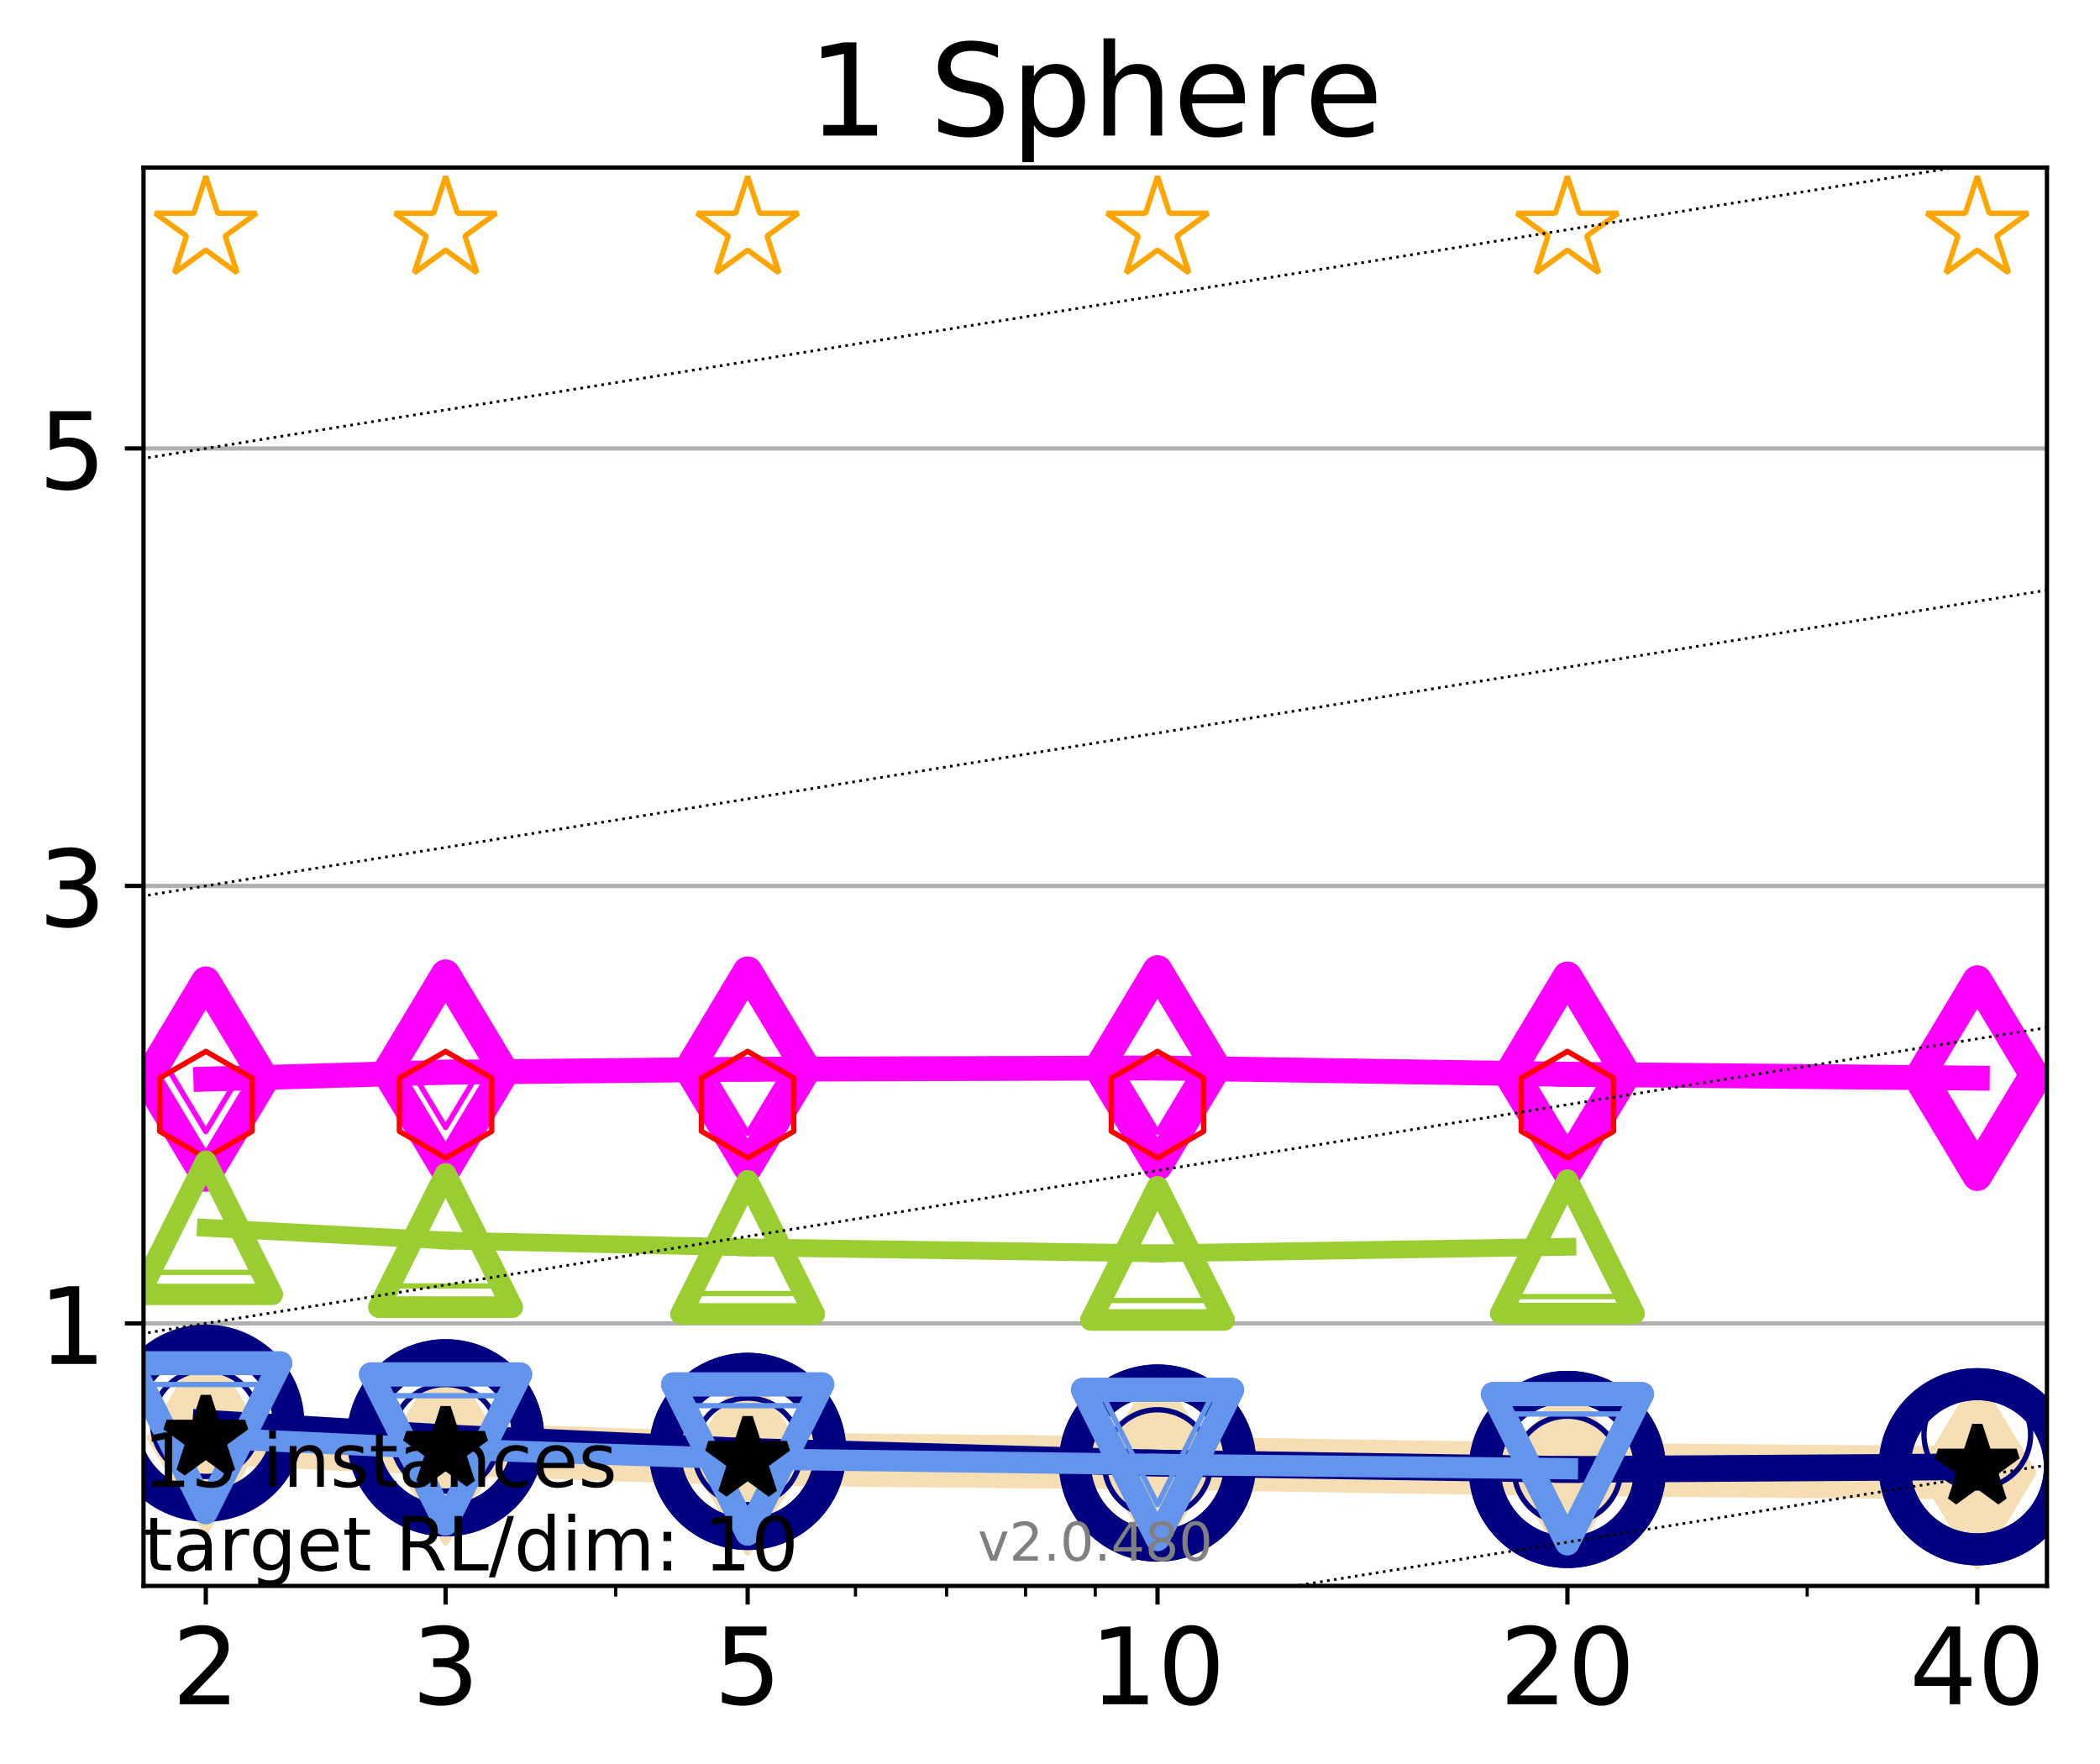 <?xml version="1.0" encoding="utf-8" standalone="no"?>
<!DOCTYPE svg PUBLIC "-//W3C//DTD SVG 1.1//EN"
  "http://www.w3.org/Graphics/SVG/1.1/DTD/svg11.dtd">
<!-- Created with matplotlib (http://matplotlib.org/) -->
<svg height="331pt" version="1.1" viewBox="0 0 394 331" width="394pt" xmlns="http://www.w3.org/2000/svg" xmlns:xlink="http://www.w3.org/1999/xlink">
 <defs>
  <style type="text/css">
*{stroke-linecap:butt;stroke-linejoin:round;}
  </style>
 </defs>
 <g id="figure_1">
  <g id="patch_1">
   <path d="M 0 331.104 
L 394.745 331.104 
L 394.745 0 
L 0 0 
z
" style="fill:#ffffff;"/>
  </g>
  <g id="axes_1">
   <g id="patch_2">
    <path d="M 26.925 297.548 
L 384.045 297.548 
L 384.045 31.436 
L 26.925 31.436 
z
" style="fill:#ffffff;"/>
   </g>
   <g id="line2d_1">
    <path clip-path="url(#pdf5f389912)" d="M 38.614 269.759 
L 83.599 271.858 
L 140.273 273.736 
L 217.174 274.495 
L 294.076 275.697 
L 370.977 276.33 
" style="fill:none;stroke:#f5deb3;stroke-linecap:square;stroke-width:10;"/>
    <defs>
     <path d="M -0 17.678 
L 10.607 0 
L 0 -17.678 
L -10.607 -0 
z
" id="m6c9ec7bbd6" style="stroke:#f5deb3;stroke-linejoin:miter;"/>
    </defs>
    <g clip-path="url(#pdf5f389912)">
     <use style="fill:#f5deb3;stroke:#f5deb3;stroke-linejoin:miter;" x="38.614" xlink:href="#m6c9ec7bbd6" y="269.759"/>
     <use style="fill:#f5deb3;stroke:#f5deb3;stroke-linejoin:miter;" x="83.599" xlink:href="#m6c9ec7bbd6" y="271.858"/>
     <use style="fill:#f5deb3;stroke:#f5deb3;stroke-linejoin:miter;" x="140.273" xlink:href="#m6c9ec7bbd6" y="273.736"/>
     <use style="fill:#f5deb3;stroke:#f5deb3;stroke-linejoin:miter;" x="217.174" xlink:href="#m6c9ec7bbd6" y="274.495"/>
     <use style="fill:#f5deb3;stroke:#f5deb3;stroke-linejoin:miter;" x="294.076" xlink:href="#m6c9ec7bbd6" y="275.697"/>
     <use style="fill:#f5deb3;stroke:#f5deb3;stroke-linejoin:miter;" x="370.977" xlink:href="#m6c9ec7bbd6" y="276.33"/>
    </g>
   </g>
   <g id="matplotlib.axis_1">
    <g id="xtick_1">
     <g id="line2d_2">
      <defs>
       <path d="M 0 0 
L 0 3.5 
" id="m61c611c5c5" style="stroke:#000000;stroke-width:0.8;"/>
      </defs>
      <g>
       <use style="stroke:#000000;stroke-width:0.8;" x="38.614" xlink:href="#m61c611c5c5" y="297.548"/>
      </g>
     </g>
     <g id="text_1">
      <!-- 2 -->
      <defs>
       <path d="M 19.188 8.297 
L 53.609 8.297 
L 53.609 0 
L 7.328 0 
L 7.328 8.297 
Q 12.938 14.109 22.625 23.891 
Q 32.328 33.688 34.812 36.531 
Q 39.547 41.844 41.422 45.531 
Q 43.312 49.219 43.312 52.781 
Q 43.312 58.594 39.234 62.25 
Q 35.156 65.922 28.609 65.922 
Q 23.969 65.922 18.812 64.312 
Q 13.672 62.703 7.812 59.422 
L 7.812 69.391 
Q 13.766 71.781 18.938 73 
Q 24.125 74.219 28.422 74.219 
Q 39.75 74.219 46.484 68.547 
Q 53.219 62.891 53.219 53.422 
Q 53.219 48.922 51.531 44.891 
Q 49.859 40.875 45.406 35.406 
Q 44.188 33.984 37.641 27.219 
Q 31.109 20.453 19.188 8.297 
z
" id="DejaVuSans-32"/>
      </defs>
      <g transform="translate(32.252 319.745)scale(0.2 -0.2)">
       <use xlink:href="#DejaVuSans-32"/>
      </g>
     </g>
    </g>
    <g id="xtick_2">
     <g id="line2d_3">
      <g>
       <use style="stroke:#000000;stroke-width:0.8;" x="83.599" xlink:href="#m61c611c5c5" y="297.548"/>
      </g>
     </g>
     <g id="text_2">
      <!-- 3 -->
      <defs>
       <path d="M 40.578 39.312 
Q 47.656 37.797 51.625 33 
Q 55.609 28.219 55.609 21.188 
Q 55.609 10.406 48.188 4.484 
Q 40.766 -1.422 27.094 -1.422 
Q 22.516 -1.422 17.656 -0.516 
Q 12.797 0.391 7.625 2.203 
L 7.625 11.719 
Q 11.719 9.328 16.594 8.109 
Q 21.484 6.891 26.812 6.891 
Q 36.078 6.891 40.938 10.547 
Q 45.797 14.203 45.797 21.188 
Q 45.797 27.641 41.281 31.266 
Q 36.766 34.906 28.719 34.906 
L 20.219 34.906 
L 20.219 43.016 
L 29.109 43.016 
Q 36.375 43.016 40.234 45.922 
Q 44.094 48.828 44.094 54.297 
Q 44.094 59.906 40.109 62.906 
Q 36.141 65.922 28.719 65.922 
Q 24.656 65.922 20.016 65.031 
Q 15.375 64.156 9.812 62.312 
L 9.812 71.094 
Q 15.438 72.656 20.344 73.438 
Q 25.25 74.219 29.594 74.219 
Q 40.828 74.219 47.359 69.109 
Q 53.906 64.016 53.906 55.328 
Q 53.906 49.266 50.438 45.094 
Q 46.969 40.922 40.578 39.312 
z
" id="DejaVuSans-33"/>
      </defs>
      <g transform="translate(77.236 319.745)scale(0.2 -0.2)">
       <use xlink:href="#DejaVuSans-33"/>
      </g>
     </g>
    </g>
    <g id="xtick_3">
     <g id="line2d_4">
      <g>
       <use style="stroke:#000000;stroke-width:0.8;" x="140.273" xlink:href="#m61c611c5c5" y="297.548"/>
      </g>
     </g>
     <g id="text_3">
      <!-- 5 -->
      <defs>
       <path d="M 10.797 72.906 
L 49.516 72.906 
L 49.516 64.594 
L 19.828 64.594 
L 19.828 46.734 
Q 21.969 47.469 24.109 47.828 
Q 26.266 48.188 28.422 48.188 
Q 40.625 48.188 47.75 41.5 
Q 54.891 34.812 54.891 23.391 
Q 54.891 11.625 47.562 5.094 
Q 40.234 -1.422 26.906 -1.422 
Q 22.312 -1.422 17.547 -0.641 
Q 12.797 0.141 7.719 1.703 
L 7.719 11.625 
Q 12.109 9.234 16.797 8.062 
Q 21.484 6.891 26.703 6.891 
Q 35.156 6.891 40.078 11.328 
Q 45.016 15.766 45.016 23.391 
Q 45.016 31 40.078 35.438 
Q 35.156 39.891 26.703 39.891 
Q 22.75 39.891 18.812 39.016 
Q 14.891 38.141 10.797 36.281 
z
" id="DejaVuSans-35"/>
      </defs>
      <g transform="translate(133.91 319.745)scale(0.2 -0.2)">
       <use xlink:href="#DejaVuSans-35"/>
      </g>
     </g>
    </g>
    <g id="xtick_4">
     <g id="line2d_5">
      <g>
       <use style="stroke:#000000;stroke-width:0.8;" x="217.174" xlink:href="#m61c611c5c5" y="297.548"/>
      </g>
     </g>
     <g id="text_4">
      <!-- 10 -->
      <defs>
       <path d="M 12.406 8.297 
L 28.516 8.297 
L 28.516 63.922 
L 10.984 60.406 
L 10.984 69.391 
L 28.422 72.906 
L 38.281 72.906 
L 38.281 8.297 
L 54.391 8.297 
L 54.391 0 
L 12.406 0 
z
" id="DejaVuSans-31"/>
       <path d="M 31.781 66.406 
Q 24.172 66.406 20.328 58.906 
Q 16.5 51.422 16.5 36.375 
Q 16.5 21.391 20.328 13.891 
Q 24.172 6.391 31.781 6.391 
Q 39.453 6.391 43.281 13.891 
Q 47.125 21.391 47.125 36.375 
Q 47.125 51.422 43.281 58.906 
Q 39.453 66.406 31.781 66.406 
z
M 31.781 74.219 
Q 44.047 74.219 50.516 64.516 
Q 56.984 54.828 56.984 36.375 
Q 56.984 17.969 50.516 8.266 
Q 44.047 -1.422 31.781 -1.422 
Q 19.531 -1.422 13.062 8.266 
Q 6.594 17.969 6.594 36.375 
Q 6.594 54.828 13.062 64.516 
Q 19.531 74.219 31.781 74.219 
z
" id="DejaVuSans-30"/>
      </defs>
      <g transform="translate(204.449 319.745)scale(0.2 -0.2)">
       <use xlink:href="#DejaVuSans-31"/>
       <use x="63.623" xlink:href="#DejaVuSans-30"/>
      </g>
     </g>
    </g>
    <g id="xtick_5">
     <g id="line2d_6">
      <g>
       <use style="stroke:#000000;stroke-width:0.8;" x="294.076" xlink:href="#m61c611c5c5" y="297.548"/>
      </g>
     </g>
     <g id="text_5">
      <!-- 20 -->
      <g transform="translate(281.351 319.745)scale(0.2 -0.2)">
       <use xlink:href="#DejaVuSans-32"/>
       <use x="63.623" xlink:href="#DejaVuSans-30"/>
      </g>
     </g>
    </g>
    <g id="xtick_6">
     <g id="line2d_7">
      <g>
       <use style="stroke:#000000;stroke-width:0.8;" x="370.977" xlink:href="#m61c611c5c5" y="297.548"/>
      </g>
     </g>
     <g id="text_6">
      <!-- 40 -->
      <defs>
       <path d="M 37.797 64.312 
L 12.891 25.391 
L 37.797 25.391 
z
M 35.203 72.906 
L 47.609 72.906 
L 47.609 25.391 
L 58.016 25.391 
L 58.016 17.188 
L 47.609 17.188 
L 47.609 0 
L 37.797 0 
L 37.797 17.188 
L 4.891 17.188 
L 4.891 26.703 
z
" id="DejaVuSans-34"/>
      </defs>
      <g transform="translate(358.252 319.745)scale(0.2 -0.2)">
       <use xlink:href="#DejaVuSans-34"/>
       <use x="63.623" xlink:href="#DejaVuSans-30"/>
      </g>
     </g>
    </g>
    <g id="xtick_7">
     <g id="line2d_8">
      <defs>
       <path d="M 0 0 
L 0 2 
" id="md6c2cdfc14" style="stroke:#000000;stroke-width:0.6;"/>
      </defs>
      <g>
       <use style="stroke:#000000;stroke-width:0.6;" x="38.614" xlink:href="#md6c2cdfc14" y="297.548"/>
      </g>
     </g>
    </g>
    <g id="xtick_8">
     <g id="line2d_9">
      <g>
       <use style="stroke:#000000;stroke-width:0.6;" x="83.599" xlink:href="#md6c2cdfc14" y="297.548"/>
      </g>
     </g>
    </g>
    <g id="xtick_9">
     <g id="line2d_10">
      <g>
       <use style="stroke:#000000;stroke-width:0.6;" x="115.516" xlink:href="#md6c2cdfc14" y="297.548"/>
      </g>
     </g>
    </g>
    <g id="xtick_10">
     <g id="line2d_11">
      <g>
       <use style="stroke:#000000;stroke-width:0.6;" x="140.273" xlink:href="#md6c2cdfc14" y="297.548"/>
      </g>
     </g>
    </g>
    <g id="xtick_11">
     <g id="line2d_12">
      <g>
       <use style="stroke:#000000;stroke-width:0.6;" x="160.5" xlink:href="#md6c2cdfc14" y="297.548"/>
      </g>
     </g>
    </g>
    <g id="xtick_12">
     <g id="line2d_13">
      <g>
       <use style="stroke:#000000;stroke-width:0.6;" x="177.603" xlink:href="#md6c2cdfc14" y="297.548"/>
      </g>
     </g>
    </g>
    <g id="xtick_13">
     <g id="line2d_14">
      <g>
       <use style="stroke:#000000;stroke-width:0.6;" x="192.417" xlink:href="#md6c2cdfc14" y="297.548"/>
      </g>
     </g>
    </g>
    <g id="xtick_14">
     <g id="line2d_15">
      <g>
       <use style="stroke:#000000;stroke-width:0.6;" x="205.485" xlink:href="#md6c2cdfc14" y="297.548"/>
      </g>
     </g>
    </g>
    <g id="xtick_15">
     <g id="line2d_16">
      <g>
       <use style="stroke:#000000;stroke-width:0.6;" x="294.076" xlink:href="#md6c2cdfc14" y="297.548"/>
      </g>
     </g>
    </g>
    <g id="xtick_16">
     <g id="line2d_17">
      <g>
       <use style="stroke:#000000;stroke-width:0.6;" x="339.06" xlink:href="#md6c2cdfc14" y="297.548"/>
      </g>
     </g>
    </g>
    <g id="xtick_17">
     <g id="line2d_18">
      <g>
       <use style="stroke:#000000;stroke-width:0.6;" x="370.977" xlink:href="#md6c2cdfc14" y="297.548"/>
      </g>
     </g>
    </g>
   </g>
   <g id="matplotlib.axis_2">
    <g id="ytick_1">
     <g id="line2d_19">
      <path clip-path="url(#pdf5f389912)" d="M 26.925 248.3 
L 384.045 248.3 
" style="fill:none;stroke:#b0b0b0;stroke-linecap:square;stroke-width:0.8;"/>
     </g>
     <g id="line2d_20">
      <defs>
       <path d="M 0 0 
L -3.5 0 
" id="m357058c57b" style="stroke:#000000;stroke-width:0.8;"/>
      </defs>
      <g>
       <use style="stroke:#000000;stroke-width:0.8;" x="26.925" xlink:href="#m357058c57b" y="248.3"/>
      </g>
     </g>
     <g id="text_7">
      <!-- 1 -->
      <g transform="translate(7.2 255.898)scale(0.2 -0.2)">
       <use xlink:href="#DejaVuSans-31"/>
      </g>
     </g>
    </g>
    <g id="ytick_2">
     <g id="line2d_21">
      <path clip-path="url(#pdf5f389912)" d="M 26.925 166.219 
L 384.045 166.219 
" style="fill:none;stroke:#b0b0b0;stroke-linecap:square;stroke-width:0.8;"/>
     </g>
     <g id="line2d_22">
      <g>
       <use style="stroke:#000000;stroke-width:0.8;" x="26.925" xlink:href="#m357058c57b" y="166.219"/>
      </g>
     </g>
     <g id="text_8">
      <!-- 3 -->
      <g transform="translate(7.2 173.817)scale(0.2 -0.2)">
       <use xlink:href="#DejaVuSans-33"/>
      </g>
     </g>
    </g>
    <g id="ytick_3">
     <g id="line2d_23">
      <path clip-path="url(#pdf5f389912)" d="M 26.925 84.138 
L 384.045 84.138 
" style="fill:none;stroke:#b0b0b0;stroke-linecap:square;stroke-width:0.8;"/>
     </g>
     <g id="line2d_24">
      <g>
       <use style="stroke:#000000;stroke-width:0.8;" x="26.925" xlink:href="#m357058c57b" y="84.138"/>
      </g>
     </g>
     <g id="text_9">
      <!-- 5 -->
      <g transform="translate(7.2 91.737)scale(0.2 -0.2)">
       <use xlink:href="#DejaVuSans-35"/>
      </g>
     </g>
    </g>
   </g>
   <g id="line2d_25">
    <path clip-path="url(#pdf5f389912)" d="M 38.614 267.011 
L 83.599 269.759 
" style="fill:none;stroke:#000080;stroke-linecap:square;stroke-width:5;"/>
    <defs>
     <path d="M 0 15.5 
C 4.111 15.5 8.053 13.867 10.96 10.96 
C 13.867 8.053 15.5 4.111 15.5 0 
C 15.5 -4.111 13.867 -8.053 10.96 -10.96 
C 8.053 -13.867 4.111 -15.5 0 -15.5 
C -4.111 -15.5 -8.053 -13.867 -10.96 -10.96 
C -13.867 -8.053 -15.5 -4.111 -15.5 0 
C -15.5 4.111 -13.867 8.053 -10.96 10.96 
C -8.053 13.867 -4.111 15.5 0 15.5 
z
" id="m5a90b28fd4" style="stroke:#000080;stroke-width:6;"/>
    </defs>
    <g clip-path="url(#pdf5f389912)">
     <use style="fill:none;stroke:#000080;stroke-width:6;" x="38.614" xlink:href="#m5a90b28fd4" y="267.011"/>
     <use style="fill:none;stroke:#000080;stroke-width:6;" x="83.599" xlink:href="#m5a90b28fd4" y="269.759"/>
    </g>
   </g>
   <g id="line2d_26">
    <path clip-path="url(#pdf5f389912)" d="M 83.599 269.759 
L 140.273 272.31 
" style="fill:none;stroke:#000080;stroke-linecap:square;stroke-width:5;"/>
    <g clip-path="url(#pdf5f389912)">
     <use style="fill:none;stroke:#000080;stroke-width:6;" x="83.599" xlink:href="#m5a90b28fd4" y="269.759"/>
     <use style="fill:none;stroke:#000080;stroke-width:6;" x="140.273" xlink:href="#m5a90b28fd4" y="272.31"/>
    </g>
   </g>
   <g id="line2d_27">
    <path clip-path="url(#pdf5f389912)" d="M 140.273 272.31 
L 217.174 274.495 
" style="fill:none;stroke:#000080;stroke-linecap:square;stroke-width:5;"/>
    <g clip-path="url(#pdf5f389912)">
     <use style="fill:none;stroke:#000080;stroke-width:6;" x="140.273" xlink:href="#m5a90b28fd4" y="272.31"/>
     <use style="fill:none;stroke:#000080;stroke-width:6;" x="217.174" xlink:href="#m5a90b28fd4" y="274.495"/>
    </g>
   </g>
   <g id="line2d_28">
    <path clip-path="url(#pdf5f389912)" d="M 217.174 274.495 
L 294.076 275.697 
" style="fill:none;stroke:#000080;stroke-linecap:square;stroke-width:5;"/>
    <g clip-path="url(#pdf5f389912)">
     <use style="fill:none;stroke:#000080;stroke-width:6;" x="217.174" xlink:href="#m5a90b28fd4" y="274.495"/>
     <use style="fill:none;stroke:#000080;stroke-width:6;" x="294.076" xlink:href="#m5a90b28fd4" y="275.697"/>
    </g>
   </g>
   <g id="line2d_29">
    <path clip-path="url(#pdf5f389912)" d="M 294.076 275.697 
L 370.977 275.193 
" style="fill:none;stroke:#000080;stroke-linecap:square;stroke-width:5;"/>
    <g clip-path="url(#pdf5f389912)">
     <use style="fill:none;stroke:#000080;stroke-width:6;" x="294.076" xlink:href="#m5a90b28fd4" y="275.697"/>
     <use style="fill:none;stroke:#000080;stroke-width:6;" x="370.977" xlink:href="#m5a90b28fd4" y="275.193"/>
    </g>
   </g>
   <g id="line2d_30">
    <path clip-path="url(#pdf5f389912)" d="M 370.977 275.193 
" style="fill:none;stroke:#000080;stroke-linecap:square;stroke-width:5;"/>
    <g clip-path="url(#pdf5f389912)">
     <use style="fill:none;stroke:#000080;stroke-width:6;" x="370.977" xlink:href="#m5a90b28fd4" y="275.193"/>
    </g>
   </g>
   <g id="line2d_31"/>
   <g id="line2d_32">
    <defs>
     <path d="M 0 10 
C 2.652 10 5.196 8.946 7.071 7.071 
C 8.946 5.196 10 2.652 10 0 
C 10 -2.652 8.946 -5.196 7.071 -7.071 
C 5.196 -8.946 2.652 -10 0 -10 
C -2.652 -10 -5.196 -8.946 -7.071 -7.071 
C -8.946 -5.196 -10 -2.652 -10 0 
C -10 2.652 -8.946 5.196 -7.071 7.071 
C -5.196 8.946 -2.652 10 0 10 
z
" id="mcc45ab7d6a" style="stroke:#000080;"/>
    </defs>
    <g clip-path="url(#pdf5f389912)">
     <use style="fill:none;stroke:#000080;" x="38.614" xlink:href="#mcc45ab7d6a" y="267.011"/>
     <use style="fill:none;stroke:#000080;" x="83.599" xlink:href="#mcc45ab7d6a" y="269.759"/>
     <use style="fill:none;stroke:#000080;" x="140.273" xlink:href="#mcc45ab7d6a" y="272.31"/>
     <use style="fill:none;stroke:#000080;" x="217.174" xlink:href="#mcc45ab7d6a" y="274.495"/>
     <use style="fill:none;stroke:#000080;" x="294.076" xlink:href="#mcc45ab7d6a" y="275.697"/>
     <use style="fill:none;stroke:#000080;" x="370.977" xlink:href="#mcc45ab7d6a" y="269.174"/>
    </g>
   </g>
   <g id="line2d_33">
    <path clip-path="url(#pdf5f389912)" d="M 38.614 202.46 
L 83.599 201.169 
" style="fill:none;stroke:#ff00ff;stroke-linecap:square;stroke-width:4.667;"/>
    <defs>
     <path d="M -0 18.385 
L 11.031 0 
L 0 -18.385 
L -11.031 -0 
z
" id="m04a3750933" style="stroke:#ff00ff;stroke-linejoin:miter;stroke-width:5.5;"/>
    </defs>
    <g clip-path="url(#pdf5f389912)">
     <use style="fill:none;stroke:#ff00ff;stroke-linejoin:miter;stroke-width:5.5;" x="38.614" xlink:href="#m04a3750933" y="202.46"/>
     <use style="fill:none;stroke:#ff00ff;stroke-linejoin:miter;stroke-width:5.5;" x="83.599" xlink:href="#m04a3750933" y="201.169"/>
    </g>
   </g>
   <g id="line2d_34">
    <path clip-path="url(#pdf5f389912)" d="M 83.599 201.169 
L 140.273 200.609 
" style="fill:none;stroke:#ff00ff;stroke-linecap:square;stroke-width:4.667;"/>
    <g clip-path="url(#pdf5f389912)">
     <use style="fill:none;stroke:#ff00ff;stroke-linejoin:miter;stroke-width:5.5;" x="83.599" xlink:href="#m04a3750933" y="201.169"/>
     <use style="fill:none;stroke:#ff00ff;stroke-linejoin:miter;stroke-width:5.5;" x="140.273" xlink:href="#m04a3750933" y="200.609"/>
    </g>
   </g>
   <g id="line2d_35">
    <path clip-path="url(#pdf5f389912)" d="M 140.273 200.609 
L 217.174 200.371 
" style="fill:none;stroke:#ff00ff;stroke-linecap:square;stroke-width:4.667;"/>
    <g clip-path="url(#pdf5f389912)">
     <use style="fill:none;stroke:#ff00ff;stroke-linejoin:miter;stroke-width:5.5;" x="140.273" xlink:href="#m04a3750933" y="200.609"/>
     <use style="fill:none;stroke:#ff00ff;stroke-linejoin:miter;stroke-width:5.5;" x="217.174" xlink:href="#m04a3750933" y="200.371"/>
    </g>
   </g>
   <g id="line2d_36">
    <path clip-path="url(#pdf5f389912)" d="M 217.174 200.371 
L 294.076 201.559 
" style="fill:none;stroke:#ff00ff;stroke-linecap:square;stroke-width:4.667;"/>
    <g clip-path="url(#pdf5f389912)">
     <use style="fill:none;stroke:#ff00ff;stroke-linejoin:miter;stroke-width:5.5;" x="217.174" xlink:href="#m04a3750933" y="200.371"/>
     <use style="fill:none;stroke:#ff00ff;stroke-linejoin:miter;stroke-width:5.5;" x="294.076" xlink:href="#m04a3750933" y="201.559"/>
    </g>
   </g>
   <g id="line2d_37">
    <path clip-path="url(#pdf5f389912)" d="M 294.076 201.559 
L 370.977 202.279 
" style="fill:none;stroke:#ff00ff;stroke-linecap:square;stroke-width:4.667;"/>
    <g clip-path="url(#pdf5f389912)">
     <use style="fill:none;stroke:#ff00ff;stroke-linejoin:miter;stroke-width:5.5;" x="294.076" xlink:href="#m04a3750933" y="201.559"/>
     <use style="fill:none;stroke:#ff00ff;stroke-linejoin:miter;stroke-width:5.5;" x="370.977" xlink:href="#m04a3750933" y="202.279"/>
    </g>
   </g>
   <g id="line2d_38">
    <path clip-path="url(#pdf5f389912)" d="M 370.977 202.279 
" style="fill:none;stroke:#ff00ff;stroke-linecap:square;stroke-width:4.667;"/>
    <g clip-path="url(#pdf5f389912)">
     <use style="fill:none;stroke:#ff00ff;stroke-linejoin:miter;stroke-width:5.5;" x="370.977" xlink:href="#m04a3750933" y="202.279"/>
    </g>
   </g>
   <g id="line2d_39"/>
   <g id="line2d_40">
    <defs>
     <path d="M -0 14.142 
L 8.485 0 
L -0 -14.142 
L -8.485 -0 
z
" id="mbef2af8cab" style="stroke:#ff00ff;stroke-linejoin:miter;"/>
    </defs>
    <g clip-path="url(#pdf5f389912)">
     <use style="fill:none;stroke:#ff00ff;stroke-linejoin:miter;" x="38.614" xlink:href="#mbef2af8cab" y="198.172"/>
     <use style="fill:none;stroke:#ff00ff;stroke-linejoin:miter;" x="83.599" xlink:href="#mbef2af8cab" y="197.387"/>
     <use style="fill:none;stroke:#ff00ff;stroke-linejoin:miter;" x="140.273" xlink:href="#mbef2af8cab" y="198.486"/>
     <use style="fill:none;stroke:#ff00ff;stroke-linejoin:miter;" x="217.174" xlink:href="#mbef2af8cab" y="198.291"/>
     <use style="fill:none;stroke:#ff00ff;stroke-linejoin:miter;" x="294.076" xlink:href="#mbef2af8cab" y="199.68"/>
     <use style="fill:none;stroke:#ff00ff;stroke-linejoin:miter;" x="370.977" xlink:href="#mbef2af8cab" y="200.872"/>
    </g>
   </g>
   <g id="line2d_41"/>
   <g id="line2d_42">
    <defs>
     <path d="M 0 -10 
L -2.245 -3.09 
L -9.511 -3.09 
L -3.633 1.18 
L -5.878 8.09 
L -0 3.82 
L 5.878 8.09 
L 3.633 1.18 
L 9.511 -3.09 
L 2.245 -3.09 
z
" id="m235bbaa9fa" style="stroke:#ffa500;stroke-linejoin:bevel;"/>
    </defs>
    <g clip-path="url(#pdf5f389912)">
     <use style="fill:none;stroke:#ffa500;stroke-linejoin:bevel;" x="38.614" xlink:href="#m235bbaa9fa" y="43.098"/>
     <use style="fill:none;stroke:#ffa500;stroke-linejoin:bevel;" x="83.599" xlink:href="#m235bbaa9fa" y="43.098"/>
     <use style="fill:none;stroke:#ffa500;stroke-linejoin:bevel;" x="140.273" xlink:href="#m235bbaa9fa" y="43.098"/>
     <use style="fill:none;stroke:#ffa500;stroke-linejoin:bevel;" x="217.174" xlink:href="#m235bbaa9fa" y="43.098"/>
     <use style="fill:none;stroke:#ffa500;stroke-linejoin:bevel;" x="294.076" xlink:href="#m235bbaa9fa" y="43.098"/>
     <use style="fill:none;stroke:#ffa500;stroke-linejoin:bevel;" x="370.977" xlink:href="#m235bbaa9fa" y="43.098"/>
    </g>
   </g>
   <g id="line2d_43">
    <path clip-path="url(#pdf5f389912)" d="M 38.614 269.759 
L 83.599 271.858 
" style="fill:none;stroke:#6495ed;stroke-linecap:square;stroke-width:4;"/>
    <defs>
     <path d="M -0 14 
L 14 -14 
L -14 -14 
z
" id="mfb6147b55c" style="stroke:#6495ed;stroke-linejoin:miter;stroke-width:4.5;"/>
    </defs>
    <g clip-path="url(#pdf5f389912)">
     <use style="fill:none;stroke:#6495ed;stroke-linejoin:miter;stroke-width:4.5;" x="38.614" xlink:href="#mfb6147b55c" y="269.759"/>
     <use style="fill:none;stroke:#6495ed;stroke-linejoin:miter;stroke-width:4.5;" x="83.599" xlink:href="#mfb6147b55c" y="271.858"/>
    </g>
   </g>
   <g id="line2d_44">
    <path clip-path="url(#pdf5f389912)" d="M 83.599 271.858 
L 140.273 273.736 
" style="fill:none;stroke:#6495ed;stroke-linecap:square;stroke-width:4;"/>
    <g clip-path="url(#pdf5f389912)">
     <use style="fill:none;stroke:#6495ed;stroke-linejoin:miter;stroke-width:4.5;" x="83.599" xlink:href="#mfb6147b55c" y="271.858"/>
     <use style="fill:none;stroke:#6495ed;stroke-linejoin:miter;stroke-width:4.5;" x="140.273" xlink:href="#mfb6147b55c" y="273.736"/>
    </g>
   </g>
   <g id="line2d_45">
    <path clip-path="url(#pdf5f389912)" d="M 140.273 273.736 
L 217.174 274.755 
" style="fill:none;stroke:#6495ed;stroke-linecap:square;stroke-width:4;"/>
    <g clip-path="url(#pdf5f389912)">
     <use style="fill:none;stroke:#6495ed;stroke-linejoin:miter;stroke-width:4.5;" x="140.273" xlink:href="#mfb6147b55c" y="273.736"/>
     <use style="fill:none;stroke:#6495ed;stroke-linejoin:miter;stroke-width:4.5;" x="217.174" xlink:href="#mfb6147b55c" y="274.755"/>
    </g>
   </g>
   <g id="line2d_46">
    <path clip-path="url(#pdf5f389912)" d="M 217.174 274.755 
L 294.076 275.559 
" style="fill:none;stroke:#6495ed;stroke-linecap:square;stroke-width:4;"/>
    <g clip-path="url(#pdf5f389912)">
     <use style="fill:none;stroke:#6495ed;stroke-linejoin:miter;stroke-width:4.5;" x="217.174" xlink:href="#mfb6147b55c" y="274.755"/>
     <use style="fill:none;stroke:#6495ed;stroke-linejoin:miter;stroke-width:4.5;" x="294.076" xlink:href="#mfb6147b55c" y="275.559"/>
    </g>
   </g>
   <g id="line2d_47">
    <path clip-path="url(#pdf5f389912)" d="M 294.076 275.559 
" style="fill:none;stroke:#6495ed;stroke-linecap:square;stroke-width:4;"/>
    <g clip-path="url(#pdf5f389912)">
     <use style="fill:none;stroke:#6495ed;stroke-linejoin:miter;stroke-width:4.5;" x="294.076" xlink:href="#mfb6147b55c" y="275.559"/>
    </g>
   </g>
   <g id="line2d_48"/>
   <g id="line2d_49">
    <defs>
     <path d="M -0 10 
L 10 -10 
L -10 -10 
z
" id="m7e38687601" style="stroke:#6495ed;stroke-linejoin:miter;"/>
    </defs>
    <g clip-path="url(#pdf5f389912)">
     <use style="fill:none;stroke:#6495ed;stroke-linejoin:miter;" x="38.614" xlink:href="#m7e38687601" y="269.759"/>
     <use style="fill:none;stroke:#6495ed;stroke-linejoin:miter;" x="83.599" xlink:href="#m7e38687601" y="271.858"/>
     <use style="fill:none;stroke:#6495ed;stroke-linejoin:miter;" x="140.273" xlink:href="#m7e38687601" y="273.736"/>
     <use style="fill:none;stroke:#6495ed;stroke-linejoin:miter;" x="217.174" xlink:href="#m7e38687601" y="272.31"/>
     <use style="fill:none;stroke:#6495ed;stroke-linejoin:miter;" x="294.076" xlink:href="#m7e38687601" y="275.287"/>
    </g>
   </g>
   <g id="line2d_50"/>
   <g id="line2d_51">
    <defs>
     <path d="M 0 -10 
L -8.66 -5 
L -8.66 5 
L -0 10 
L 8.66 5 
L 8.66 -5 
z
" id="me8d9589ffd" style="stroke:#ff0000;stroke-linejoin:miter;"/>
    </defs>
    <g clip-path="url(#pdf5f389912)">
     <use style="fill:none;stroke:#ff0000;stroke-linejoin:miter;" x="38.614" xlink:href="#me8d9589ffd" y="207.259"/>
     <use style="fill:none;stroke:#ff0000;stroke-linejoin:miter;" x="83.599" xlink:href="#me8d9589ffd" y="207.259"/>
     <use style="fill:none;stroke:#ff0000;stroke-linejoin:miter;" x="140.273" xlink:href="#me8d9589ffd" y="207.259"/>
     <use style="fill:none;stroke:#ff0000;stroke-linejoin:miter;" x="217.174" xlink:href="#me8d9589ffd" y="207.259"/>
     <use style="fill:none;stroke:#ff0000;stroke-linejoin:miter;" x="294.076" xlink:href="#me8d9589ffd" y="207.259"/>
    </g>
   </g>
   <g id="line2d_52">
    <path clip-path="url(#pdf5f389912)" d="M 38.614 230.356 
L 83.599 232.745 
" style="fill:none;stroke:#9acd32;stroke-linecap:square;stroke-width:3.333;"/>
    <defs>
     <path d="M 0 -12.5 
L -12.5 12.5 
L 12.5 12.5 
z
" id="m1b186fa869" style="stroke:#9acd32;stroke-linejoin:miter;stroke-width:4;"/>
    </defs>
    <g clip-path="url(#pdf5f389912)">
     <use style="fill:none;stroke:#9acd32;stroke-linejoin:miter;stroke-width:4;" x="38.614" xlink:href="#m1b186fa869" y="230.356"/>
     <use style="fill:none;stroke:#9acd32;stroke-linejoin:miter;stroke-width:4;" x="83.599" xlink:href="#m1b186fa869" y="232.745"/>
    </g>
   </g>
   <g id="line2d_53">
    <path clip-path="url(#pdf5f389912)" d="M 83.599 232.745 
L 140.273 234.032 
" style="fill:none;stroke:#9acd32;stroke-linecap:square;stroke-width:3.333;"/>
    <g clip-path="url(#pdf5f389912)">
     <use style="fill:none;stroke:#9acd32;stroke-linejoin:miter;stroke-width:4;" x="83.599" xlink:href="#m1b186fa869" y="232.745"/>
     <use style="fill:none;stroke:#9acd32;stroke-linejoin:miter;stroke-width:4;" x="140.273" xlink:href="#m1b186fa869" y="234.032"/>
    </g>
   </g>
   <g id="line2d_54">
    <path clip-path="url(#pdf5f389912)" d="M 140.273 234.032 
L 217.174 235.155 
" style="fill:none;stroke:#9acd32;stroke-linecap:square;stroke-width:3.333;"/>
    <g clip-path="url(#pdf5f389912)">
     <use style="fill:none;stroke:#9acd32;stroke-linejoin:miter;stroke-width:4;" x="140.273" xlink:href="#m1b186fa869" y="234.032"/>
     <use style="fill:none;stroke:#9acd32;stroke-linejoin:miter;stroke-width:4;" x="217.174" xlink:href="#m1b186fa869" y="235.155"/>
    </g>
   </g>
   <g id="line2d_55">
    <path clip-path="url(#pdf5f389912)" d="M 217.174 235.155 
L 294.076 233.923 
" style="fill:none;stroke:#9acd32;stroke-linecap:square;stroke-width:3.333;"/>
    <g clip-path="url(#pdf5f389912)">
     <use style="fill:none;stroke:#9acd32;stroke-linejoin:miter;stroke-width:4;" x="217.174" xlink:href="#m1b186fa869" y="235.155"/>
     <use style="fill:none;stroke:#9acd32;stroke-linejoin:miter;stroke-width:4;" x="294.076" xlink:href="#m1b186fa869" y="233.923"/>
    </g>
   </g>
   <g id="line2d_56">
    <path clip-path="url(#pdf5f389912)" d="M 294.076 233.923 
" style="fill:none;stroke:#9acd32;stroke-linecap:square;stroke-width:3.333;"/>
    <g clip-path="url(#pdf5f389912)">
     <use style="fill:none;stroke:#9acd32;stroke-linejoin:miter;stroke-width:4;" x="294.076" xlink:href="#m1b186fa869" y="233.923"/>
    </g>
   </g>
   <g id="line2d_57"/>
   <g id="line2d_58">
    <defs>
     <path d="M 0 -10 
L -10 10 
L 10 10 
z
" id="mb8ac330cc0" style="stroke:#9acd32;stroke-linejoin:miter;"/>
    </defs>
    <g clip-path="url(#pdf5f389912)">
     <use style="fill:none;stroke:#9acd32;stroke-linejoin:miter;" x="38.614" xlink:href="#mb8ac330cc0" y="228.719"/>
     <use style="fill:none;stroke:#9acd32;stroke-linejoin:miter;" x="83.599" xlink:href="#mb8ac330cc0" y="231.269"/>
     <use style="fill:none;stroke:#9acd32;stroke-linejoin:miter;" x="140.273" xlink:href="#mb8ac330cc0" y="232.696"/>
     <use style="fill:none;stroke:#9acd32;stroke-linejoin:miter;" x="217.174" xlink:href="#mb8ac330cc0" y="234.005"/>
     <use style="fill:none;stroke:#9acd32;stroke-linejoin:miter;" x="294.076" xlink:href="#mb8ac330cc0" y="233.262"/>
    </g>
   </g>
   <g id="line2d_59">
    <defs>
     <path d="M 0 -7.75 
L -1.74 -2.395 
L -7.371 -2.395 
L -2.815 0.915 
L -4.555 6.27 
L -0 2.96 
L 4.555 6.27 
L 2.815 0.915 
L 7.371 -2.395 
L 1.74 -2.395 
z
" id="me556707907" style="stroke:#000000;stroke-linejoin:bevel;stroke-width:2;"/>
    </defs>
    <g clip-path="url(#pdf5f389912)">
     <use style="stroke:#000000;stroke-linejoin:bevel;stroke-width:2;" x="38.614" xlink:href="#me556707907" y="269.759"/>
     <use style="stroke:#000000;stroke-linejoin:bevel;stroke-width:2;" x="83.599" xlink:href="#me556707907" y="271.858"/>
     <use style="stroke:#000000;stroke-linejoin:bevel;stroke-width:2;" x="140.273" xlink:href="#me556707907" y="273.736"/>
     <use style="stroke:#000000;stroke-linejoin:bevel;stroke-width:2;" x="370.977" xlink:href="#me556707907" y="275.193"/>
    </g>
   </g>
   <g id="line2d_60">
    <path clip-path="url(#pdf5f389912)" d="M 27.883 332.104 
L 395.745 273.007 
" style="fill:none;stroke:#000000;stroke-dasharray:0.5,0.825;stroke-dashoffset:0;stroke-width:0.5;"/>
   </g>
   <g id="line2d_61">
    <path clip-path="url(#pdf5f389912)" d="M -1 254.664 
L 395.745 190.926 
" style="fill:none;stroke:#000000;stroke-dasharray:0.5,0.825;stroke-dashoffset:0;stroke-width:0.5;"/>
   </g>
   <g id="line2d_62">
    <path clip-path="url(#pdf5f389912)" d="M -1 172.583 
L 395.745 108.845 
" style="fill:none;stroke:#000000;stroke-dasharray:0.5,0.825;stroke-dashoffset:0;stroke-width:0.5;"/>
   </g>
   <g id="line2d_63">
    <path clip-path="url(#pdf5f389912)" d="M -1 90.502 
L 395.745 26.765 
" style="fill:none;stroke:#000000;stroke-dasharray:0.5,0.825;stroke-dashoffset:0;stroke-width:0.5;"/>
   </g>
   <g id="line2d_64">
    <path clip-path="url(#pdf5f389912)" d="M -1 8.422 
L 57.646 -1 
" style="fill:none;stroke:#000000;stroke-dasharray:0.5,0.825;stroke-dashoffset:0;stroke-width:0.5;"/>
   </g>
   <g id="patch_3">
    <path d="M 26.925 297.548 
L 26.925 31.436 
" style="fill:none;stroke:#000000;stroke-linecap:square;stroke-linejoin:miter;stroke-width:0.8;"/>
   </g>
   <g id="patch_4">
    <path d="M 384.045 297.548 
L 384.045 31.436 
" style="fill:none;stroke:#000000;stroke-linecap:square;stroke-linejoin:miter;stroke-width:0.8;"/>
   </g>
   <g id="patch_5">
    <path d="M 26.925 297.548 
L 384.045 297.548 
" style="fill:none;stroke:#000000;stroke-linecap:square;stroke-linejoin:miter;stroke-width:0.8;"/>
   </g>
   <g id="patch_6">
    <path d="M 26.925 31.436 
L 384.045 31.436 
" style="fill:none;stroke:#000000;stroke-linecap:square;stroke-linejoin:miter;stroke-width:0.8;"/>
   </g>
   <g id="text_10">
    <!-- 15 instances -->
    <defs>
     <path id="DejaVuSans-20"/>
     <path d="M 9.422 54.688 
L 18.406 54.688 
L 18.406 0 
L 9.422 0 
z
M 9.422 75.984 
L 18.406 75.984 
L 18.406 64.594 
L 9.422 64.594 
z
" id="DejaVuSans-69"/>
     <path d="M 54.891 33.016 
L 54.891 0 
L 45.906 0 
L 45.906 32.719 
Q 45.906 40.484 42.875 44.328 
Q 39.844 48.188 33.797 48.188 
Q 26.516 48.188 22.312 43.547 
Q 18.109 38.922 18.109 30.906 
L 18.109 0 
L 9.078 0 
L 9.078 54.688 
L 18.109 54.688 
L 18.109 46.188 
Q 21.344 51.125 25.703 53.562 
Q 30.078 56 35.797 56 
Q 45.219 56 50.047 50.172 
Q 54.891 44.344 54.891 33.016 
z
" id="DejaVuSans-6e"/>
     <path d="M 44.281 53.078 
L 44.281 44.578 
Q 40.484 46.531 36.375 47.5 
Q 32.281 48.484 27.875 48.484 
Q 21.188 48.484 17.844 46.438 
Q 14.5 44.391 14.5 40.281 
Q 14.5 37.156 16.891 35.375 
Q 19.281 33.594 26.516 31.984 
L 29.594 31.297 
Q 39.156 29.25 43.188 25.516 
Q 47.219 21.781 47.219 15.094 
Q 47.219 7.469 41.188 3.016 
Q 35.156 -1.422 24.609 -1.422 
Q 20.219 -1.422 15.453 -0.562 
Q 10.688 0.297 5.422 2 
L 5.422 11.281 
Q 10.406 8.688 15.234 7.391 
Q 20.062 6.109 24.812 6.109 
Q 31.156 6.109 34.562 8.281 
Q 37.984 10.453 37.984 14.406 
Q 37.984 18.062 35.516 20.016 
Q 33.062 21.969 24.703 23.781 
L 21.578 24.516 
Q 13.234 26.266 9.516 29.906 
Q 5.812 33.547 5.812 39.891 
Q 5.812 47.609 11.281 51.797 
Q 16.75 56 26.812 56 
Q 31.781 56 36.172 55.266 
Q 40.578 54.547 44.281 53.078 
z
" id="DejaVuSans-73"/>
     <path d="M 18.312 70.219 
L 18.312 54.688 
L 36.812 54.688 
L 36.812 47.703 
L 18.312 47.703 
L 18.312 18.016 
Q 18.312 11.328 20.141 9.422 
Q 21.969 7.516 27.594 7.516 
L 36.812 7.516 
L 36.812 0 
L 27.594 0 
Q 17.188 0 13.234 3.875 
Q 9.281 7.766 9.281 18.016 
L 9.281 47.703 
L 2.688 47.703 
L 2.688 54.688 
L 9.281 54.688 
L 9.281 70.219 
z
" id="DejaVuSans-74"/>
     <path d="M 34.281 27.484 
Q 23.391 27.484 19.188 25 
Q 14.984 22.516 14.984 16.5 
Q 14.984 11.719 18.141 8.906 
Q 21.297 6.109 26.703 6.109 
Q 34.188 6.109 38.703 11.406 
Q 43.219 16.703 43.219 25.484 
L 43.219 27.484 
z
M 52.203 31.203 
L 52.203 0 
L 43.219 0 
L 43.219 8.297 
Q 40.141 3.328 35.547 0.953 
Q 30.953 -1.422 24.312 -1.422 
Q 15.922 -1.422 10.953 3.297 
Q 6 8.016 6 15.922 
Q 6 25.141 12.172 29.828 
Q 18.359 34.516 30.609 34.516 
L 43.219 34.516 
L 43.219 35.406 
Q 43.219 41.609 39.141 45 
Q 35.062 48.391 27.688 48.391 
Q 23 48.391 18.547 47.266 
Q 14.109 46.141 10.016 43.891 
L 10.016 52.203 
Q 14.938 54.109 19.578 55.047 
Q 24.219 56 28.609 56 
Q 40.484 56 46.344 49.844 
Q 52.203 43.703 52.203 31.203 
z
" id="DejaVuSans-61"/>
     <path d="M 48.781 52.594 
L 48.781 44.188 
Q 44.969 46.297 41.141 47.344 
Q 37.312 48.391 33.406 48.391 
Q 24.656 48.391 19.812 42.844 
Q 14.984 37.312 14.984 27.297 
Q 14.984 17.281 19.812 11.734 
Q 24.656 6.203 33.406 6.203 
Q 37.312 6.203 41.141 7.25 
Q 44.969 8.297 48.781 10.406 
L 48.781 2.094 
Q 45.016 0.344 40.984 -0.531 
Q 36.969 -1.422 32.422 -1.422 
Q 20.062 -1.422 12.781 6.344 
Q 5.516 14.109 5.516 27.297 
Q 5.516 40.672 12.859 48.328 
Q 20.219 56 33.016 56 
Q 37.156 56 41.109 55.141 
Q 45.062 54.297 48.781 52.594 
z
" id="DejaVuSans-63"/>
     <path d="M 56.203 29.594 
L 56.203 25.203 
L 14.891 25.203 
Q 15.484 15.922 20.484 11.062 
Q 25.484 6.203 34.422 6.203 
Q 39.594 6.203 44.453 7.469 
Q 49.312 8.734 54.109 11.281 
L 54.109 2.781 
Q 49.266 0.734 44.188 -0.344 
Q 39.109 -1.422 33.891 -1.422 
Q 20.797 -1.422 13.156 6.188 
Q 5.516 13.812 5.516 26.812 
Q 5.516 40.234 12.766 48.109 
Q 20.016 56 32.328 56 
Q 43.359 56 49.781 48.891 
Q 56.203 41.797 56.203 29.594 
z
M 47.219 32.234 
Q 47.125 39.594 43.094 43.984 
Q 39.062 48.391 32.422 48.391 
Q 24.906 48.391 20.391 44.141 
Q 15.875 39.891 15.188 32.172 
z
" id="DejaVuSans-65"/>
    </defs>
    <g transform="translate(26.925 278.96)scale(0.14 -0.14)">
     <use xlink:href="#DejaVuSans-31"/>
     <use x="63.623" xlink:href="#DejaVuSans-35"/>
     <use x="127.246" xlink:href="#DejaVuSans-20"/>
     <use x="159.033" xlink:href="#DejaVuSans-69"/>
     <use x="186.816" xlink:href="#DejaVuSans-6e"/>
     <use x="250.195" xlink:href="#DejaVuSans-73"/>
     <use x="302.295" xlink:href="#DejaVuSans-74"/>
     <use x="341.504" xlink:href="#DejaVuSans-61"/>
     <use x="402.783" xlink:href="#DejaVuSans-6e"/>
     <use x="466.162" xlink:href="#DejaVuSans-63"/>
     <use x="521.143" xlink:href="#DejaVuSans-65"/>
     <use x="582.666" xlink:href="#DejaVuSans-73"/>
    </g>
    <!-- target RL/dim: 10 -->
    <defs>
     <path d="M 41.109 46.297 
Q 39.594 47.172 37.812 47.578 
Q 36.031 48 33.891 48 
Q 26.266 48 22.188 43.047 
Q 18.109 38.094 18.109 28.812 
L 18.109 0 
L 9.078 0 
L 9.078 54.688 
L 18.109 54.688 
L 18.109 46.188 
Q 20.953 51.172 25.484 53.578 
Q 30.031 56 36.531 56 
Q 37.453 56 38.578 55.875 
Q 39.703 55.766 41.062 55.516 
z
" id="DejaVuSans-72"/>
     <path d="M 45.406 27.984 
Q 45.406 37.75 41.375 43.109 
Q 37.359 48.484 30.078 48.484 
Q 22.859 48.484 18.828 43.109 
Q 14.797 37.75 14.797 27.984 
Q 14.797 18.266 18.828 12.891 
Q 22.859 7.516 30.078 7.516 
Q 37.359 7.516 41.375 12.891 
Q 45.406 18.266 45.406 27.984 
z
M 54.391 6.781 
Q 54.391 -7.172 48.188 -13.984 
Q 42 -20.797 29.203 -20.797 
Q 24.469 -20.797 20.266 -20.094 
Q 16.062 -19.391 12.109 -17.922 
L 12.109 -9.188 
Q 16.062 -11.328 19.922 -12.344 
Q 23.781 -13.375 27.781 -13.375 
Q 36.625 -13.375 41.016 -8.766 
Q 45.406 -4.156 45.406 5.172 
L 45.406 9.625 
Q 42.625 4.781 38.281 2.391 
Q 33.938 0 27.875 0 
Q 17.828 0 11.672 7.656 
Q 5.516 15.328 5.516 27.984 
Q 5.516 40.672 11.672 48.328 
Q 17.828 56 27.875 56 
Q 33.938 56 38.281 53.609 
Q 42.625 51.219 45.406 46.391 
L 45.406 54.688 
L 54.391 54.688 
z
" id="DejaVuSans-67"/>
     <path d="M 44.391 34.188 
Q 47.562 33.109 50.562 29.594 
Q 53.562 26.078 56.594 19.922 
L 66.609 0 
L 56 0 
L 46.688 18.703 
Q 43.062 26.031 39.672 28.422 
Q 36.281 30.812 30.422 30.812 
L 19.672 30.812 
L 19.672 0 
L 9.812 0 
L 9.812 72.906 
L 32.078 72.906 
Q 44.578 72.906 50.734 67.672 
Q 56.891 62.453 56.891 51.906 
Q 56.891 45.016 53.688 40.469 
Q 50.484 35.938 44.391 34.188 
z
M 19.672 64.797 
L 19.672 38.922 
L 32.078 38.922 
Q 39.203 38.922 42.844 42.219 
Q 46.484 45.516 46.484 51.906 
Q 46.484 58.297 42.844 61.547 
Q 39.203 64.797 32.078 64.797 
z
" id="DejaVuSans-52"/>
     <path d="M 9.812 72.906 
L 19.672 72.906 
L 19.672 8.297 
L 55.172 8.297 
L 55.172 0 
L 9.812 0 
z
" id="DejaVuSans-4c"/>
     <path d="M 25.391 72.906 
L 33.688 72.906 
L 8.297 -9.281 
L 0 -9.281 
z
" id="DejaVuSans-2f"/>
     <path d="M 45.406 46.391 
L 45.406 75.984 
L 54.391 75.984 
L 54.391 0 
L 45.406 0 
L 45.406 8.203 
Q 42.578 3.328 38.25 0.953 
Q 33.938 -1.422 27.875 -1.422 
Q 17.969 -1.422 11.734 6.484 
Q 5.516 14.406 5.516 27.297 
Q 5.516 40.188 11.734 48.094 
Q 17.969 56 27.875 56 
Q 33.938 56 38.25 53.625 
Q 42.578 51.266 45.406 46.391 
z
M 14.797 27.297 
Q 14.797 17.391 18.875 11.75 
Q 22.953 6.109 30.078 6.109 
Q 37.203 6.109 41.297 11.75 
Q 45.406 17.391 45.406 27.297 
Q 45.406 37.203 41.297 42.844 
Q 37.203 48.484 30.078 48.484 
Q 22.953 48.484 18.875 42.844 
Q 14.797 37.203 14.797 27.297 
z
" id="DejaVuSans-64"/>
     <path d="M 52 44.188 
Q 55.375 50.25 60.062 53.125 
Q 64.75 56 71.094 56 
Q 79.641 56 84.281 50.016 
Q 88.922 44.047 88.922 33.016 
L 88.922 0 
L 79.891 0 
L 79.891 32.719 
Q 79.891 40.578 77.094 44.375 
Q 74.312 48.188 68.609 48.188 
Q 61.625 48.188 57.562 43.547 
Q 53.516 38.922 53.516 30.906 
L 53.516 0 
L 44.484 0 
L 44.484 32.719 
Q 44.484 40.625 41.703 44.406 
Q 38.922 48.188 33.109 48.188 
Q 26.219 48.188 22.156 43.531 
Q 18.109 38.875 18.109 30.906 
L 18.109 0 
L 9.078 0 
L 9.078 54.688 
L 18.109 54.688 
L 18.109 46.188 
Q 21.188 51.219 25.484 53.609 
Q 29.781 56 35.688 56 
Q 41.656 56 45.828 52.969 
Q 50 49.953 52 44.188 
z
" id="DejaVuSans-6d"/>
     <path d="M 11.719 12.406 
L 22.016 12.406 
L 22.016 0 
L 11.719 0 
z
M 11.719 51.703 
L 22.016 51.703 
L 22.016 39.312 
L 11.719 39.312 
z
" id="DejaVuSans-3a"/>
    </defs>
    <g transform="translate(26.925 294.637)scale(0.14 -0.14)">
     <use xlink:href="#DejaVuSans-74"/>
     <use x="39.209" xlink:href="#DejaVuSans-61"/>
     <use x="100.488" xlink:href="#DejaVuSans-72"/>
     <use x="141.586" xlink:href="#DejaVuSans-67"/>
     <use x="205.062" xlink:href="#DejaVuSans-65"/>
     <use x="266.586" xlink:href="#DejaVuSans-74"/>
     <use x="305.795" xlink:href="#DejaVuSans-20"/>
     <use x="337.582" xlink:href="#DejaVuSans-52"/>
     <use x="407.064" xlink:href="#DejaVuSans-4c"/>
     <use x="462.777" xlink:href="#DejaVuSans-2f"/>
     <use x="496.469" xlink:href="#DejaVuSans-64"/>
     <use x="559.945" xlink:href="#DejaVuSans-69"/>
     <use x="587.729" xlink:href="#DejaVuSans-6d"/>
     <use x="685.141" xlink:href="#DejaVuSans-3a"/>
     <use x="718.832" xlink:href="#DejaVuSans-20"/>
     <use x="750.619" xlink:href="#DejaVuSans-31"/>
     <use x="814.242" xlink:href="#DejaVuSans-30"/>
    </g>
   </g>
   <g id="text_11">
    <!-- v2.0.480 -->
    <defs>
     <path d="M 2.984 54.688 
L 12.5 54.688 
L 29.594 8.797 
L 46.688 54.688 
L 56.203 54.688 
L 35.688 0 
L 23.484 0 
z
" id="DejaVuSans-76"/>
     <path d="M 10.688 12.406 
L 21 12.406 
L 21 0 
L 10.688 0 
z
" id="DejaVuSans-2e"/>
     <path d="M 31.781 34.625 
Q 24.75 34.625 20.719 30.859 
Q 16.703 27.094 16.703 20.516 
Q 16.703 13.922 20.719 10.156 
Q 24.75 6.391 31.781 6.391 
Q 38.812 6.391 42.859 10.172 
Q 46.922 13.969 46.922 20.516 
Q 46.922 27.094 42.891 30.859 
Q 38.875 34.625 31.781 34.625 
z
M 21.922 38.812 
Q 15.578 40.375 12.031 44.719 
Q 8.5 49.078 8.5 55.328 
Q 8.5 64.062 14.719 69.141 
Q 20.953 74.219 31.781 74.219 
Q 42.672 74.219 48.875 69.141 
Q 55.078 64.062 55.078 55.328 
Q 55.078 49.078 51.531 44.719 
Q 48 40.375 41.703 38.812 
Q 48.828 37.156 52.797 32.312 
Q 56.781 27.484 56.781 20.516 
Q 56.781 9.906 50.312 4.234 
Q 43.844 -1.422 31.781 -1.422 
Q 19.734 -1.422 13.25 4.234 
Q 6.781 9.906 6.781 20.516 
Q 6.781 27.484 10.781 32.312 
Q 14.797 37.156 21.922 38.812 
z
M 18.312 54.391 
Q 18.312 48.734 21.844 45.562 
Q 25.391 42.391 31.781 42.391 
Q 38.141 42.391 41.719 45.562 
Q 45.312 48.734 45.312 54.391 
Q 45.312 60.062 41.719 63.234 
Q 38.141 66.406 31.781 66.406 
Q 25.391 66.406 21.844 63.234 
Q 18.312 60.062 18.312 54.391 
z
" id="DejaVuSans-38"/>
    </defs>
    <g style="fill:#808080;" transform="translate(183.441 292.807)scale(0.1 -0.1)">
     <use xlink:href="#DejaVuSans-76"/>
     <use x="59.18" xlink:href="#DejaVuSans-32"/>
     <use x="122.803" xlink:href="#DejaVuSans-2e"/>
     <use x="154.59" xlink:href="#DejaVuSans-30"/>
     <use x="218.213" xlink:href="#DejaVuSans-2e"/>
     <use x="250" xlink:href="#DejaVuSans-34"/>
     <use x="313.623" xlink:href="#DejaVuSans-38"/>
     <use x="377.246" xlink:href="#DejaVuSans-30"/>
    </g>
   </g>
   <g id="text_12">
    <!-- 1 Sphere -->
    <defs>
     <path d="M 53.516 70.516 
L 53.516 60.891 
Q 47.906 63.578 42.922 64.891 
Q 37.938 66.219 33.297 66.219 
Q 25.25 66.219 20.875 63.094 
Q 16.5 59.969 16.5 54.203 
Q 16.5 49.359 19.406 46.891 
Q 22.312 44.438 30.422 42.922 
L 36.375 41.703 
Q 47.406 39.594 52.656 34.297 
Q 57.906 29 57.906 20.125 
Q 57.906 9.516 50.797 4.047 
Q 43.703 -1.422 29.984 -1.422 
Q 24.812 -1.422 18.969 -0.25 
Q 13.141 0.922 6.891 3.219 
L 6.891 13.375 
Q 12.891 10.016 18.656 8.297 
Q 24.422 6.594 29.984 6.594 
Q 38.422 6.594 43.016 9.906 
Q 47.609 13.234 47.609 19.391 
Q 47.609 24.75 44.312 27.781 
Q 41.016 30.812 33.5 32.328 
L 27.484 33.5 
Q 16.453 35.688 11.516 40.375 
Q 6.594 45.062 6.594 53.422 
Q 6.594 63.094 13.406 68.656 
Q 20.219 74.219 32.172 74.219 
Q 37.312 74.219 42.625 73.281 
Q 47.953 72.359 53.516 70.516 
z
" id="DejaVuSans-53"/>
     <path d="M 18.109 8.203 
L 18.109 -20.797 
L 9.078 -20.797 
L 9.078 54.688 
L 18.109 54.688 
L 18.109 46.391 
Q 20.953 51.266 25.266 53.625 
Q 29.594 56 35.594 56 
Q 45.562 56 51.781 48.094 
Q 58.016 40.188 58.016 27.297 
Q 58.016 14.406 51.781 6.484 
Q 45.562 -1.422 35.594 -1.422 
Q 29.594 -1.422 25.266 0.953 
Q 20.953 3.328 18.109 8.203 
z
M 48.688 27.297 
Q 48.688 37.203 44.609 42.844 
Q 40.531 48.484 33.406 48.484 
Q 26.266 48.484 22.188 42.844 
Q 18.109 37.203 18.109 27.297 
Q 18.109 17.391 22.188 11.75 
Q 26.266 6.109 33.406 6.109 
Q 40.531 6.109 44.609 11.75 
Q 48.688 17.391 48.688 27.297 
z
" id="DejaVuSans-70"/>
     <path d="M 54.891 33.016 
L 54.891 0 
L 45.906 0 
L 45.906 32.719 
Q 45.906 40.484 42.875 44.328 
Q 39.844 48.188 33.797 48.188 
Q 26.516 48.188 22.312 43.547 
Q 18.109 38.922 18.109 30.906 
L 18.109 0 
L 9.078 0 
L 9.078 75.984 
L 18.109 75.984 
L 18.109 46.188 
Q 21.344 51.125 25.703 53.562 
Q 30.078 56 35.797 56 
Q 45.219 56 50.047 50.172 
Q 54.891 44.344 54.891 33.016 
z
" id="DejaVuSans-68"/>
    </defs>
    <g transform="translate(151.498 25.436)scale(0.24 -0.24)">
     <use xlink:href="#DejaVuSans-31"/>
     <use x="63.623" xlink:href="#DejaVuSans-20"/>
     <use x="95.41" xlink:href="#DejaVuSans-53"/>
     <use x="158.887" xlink:href="#DejaVuSans-70"/>
     <use x="222.363" xlink:href="#DejaVuSans-68"/>
     <use x="285.742" xlink:href="#DejaVuSans-65"/>
     <use x="347.266" xlink:href="#DejaVuSans-72"/>
     <use x="388.348" xlink:href="#DejaVuSans-65"/>
    </g>
   </g>
  </g>
 </g>
 <defs>
  <clipPath id="pdf5f389912">
   <rect height="266.112" width="357.12" x="26.925" y="31.436"/>
  </clipPath>
 </defs>
</svg>
